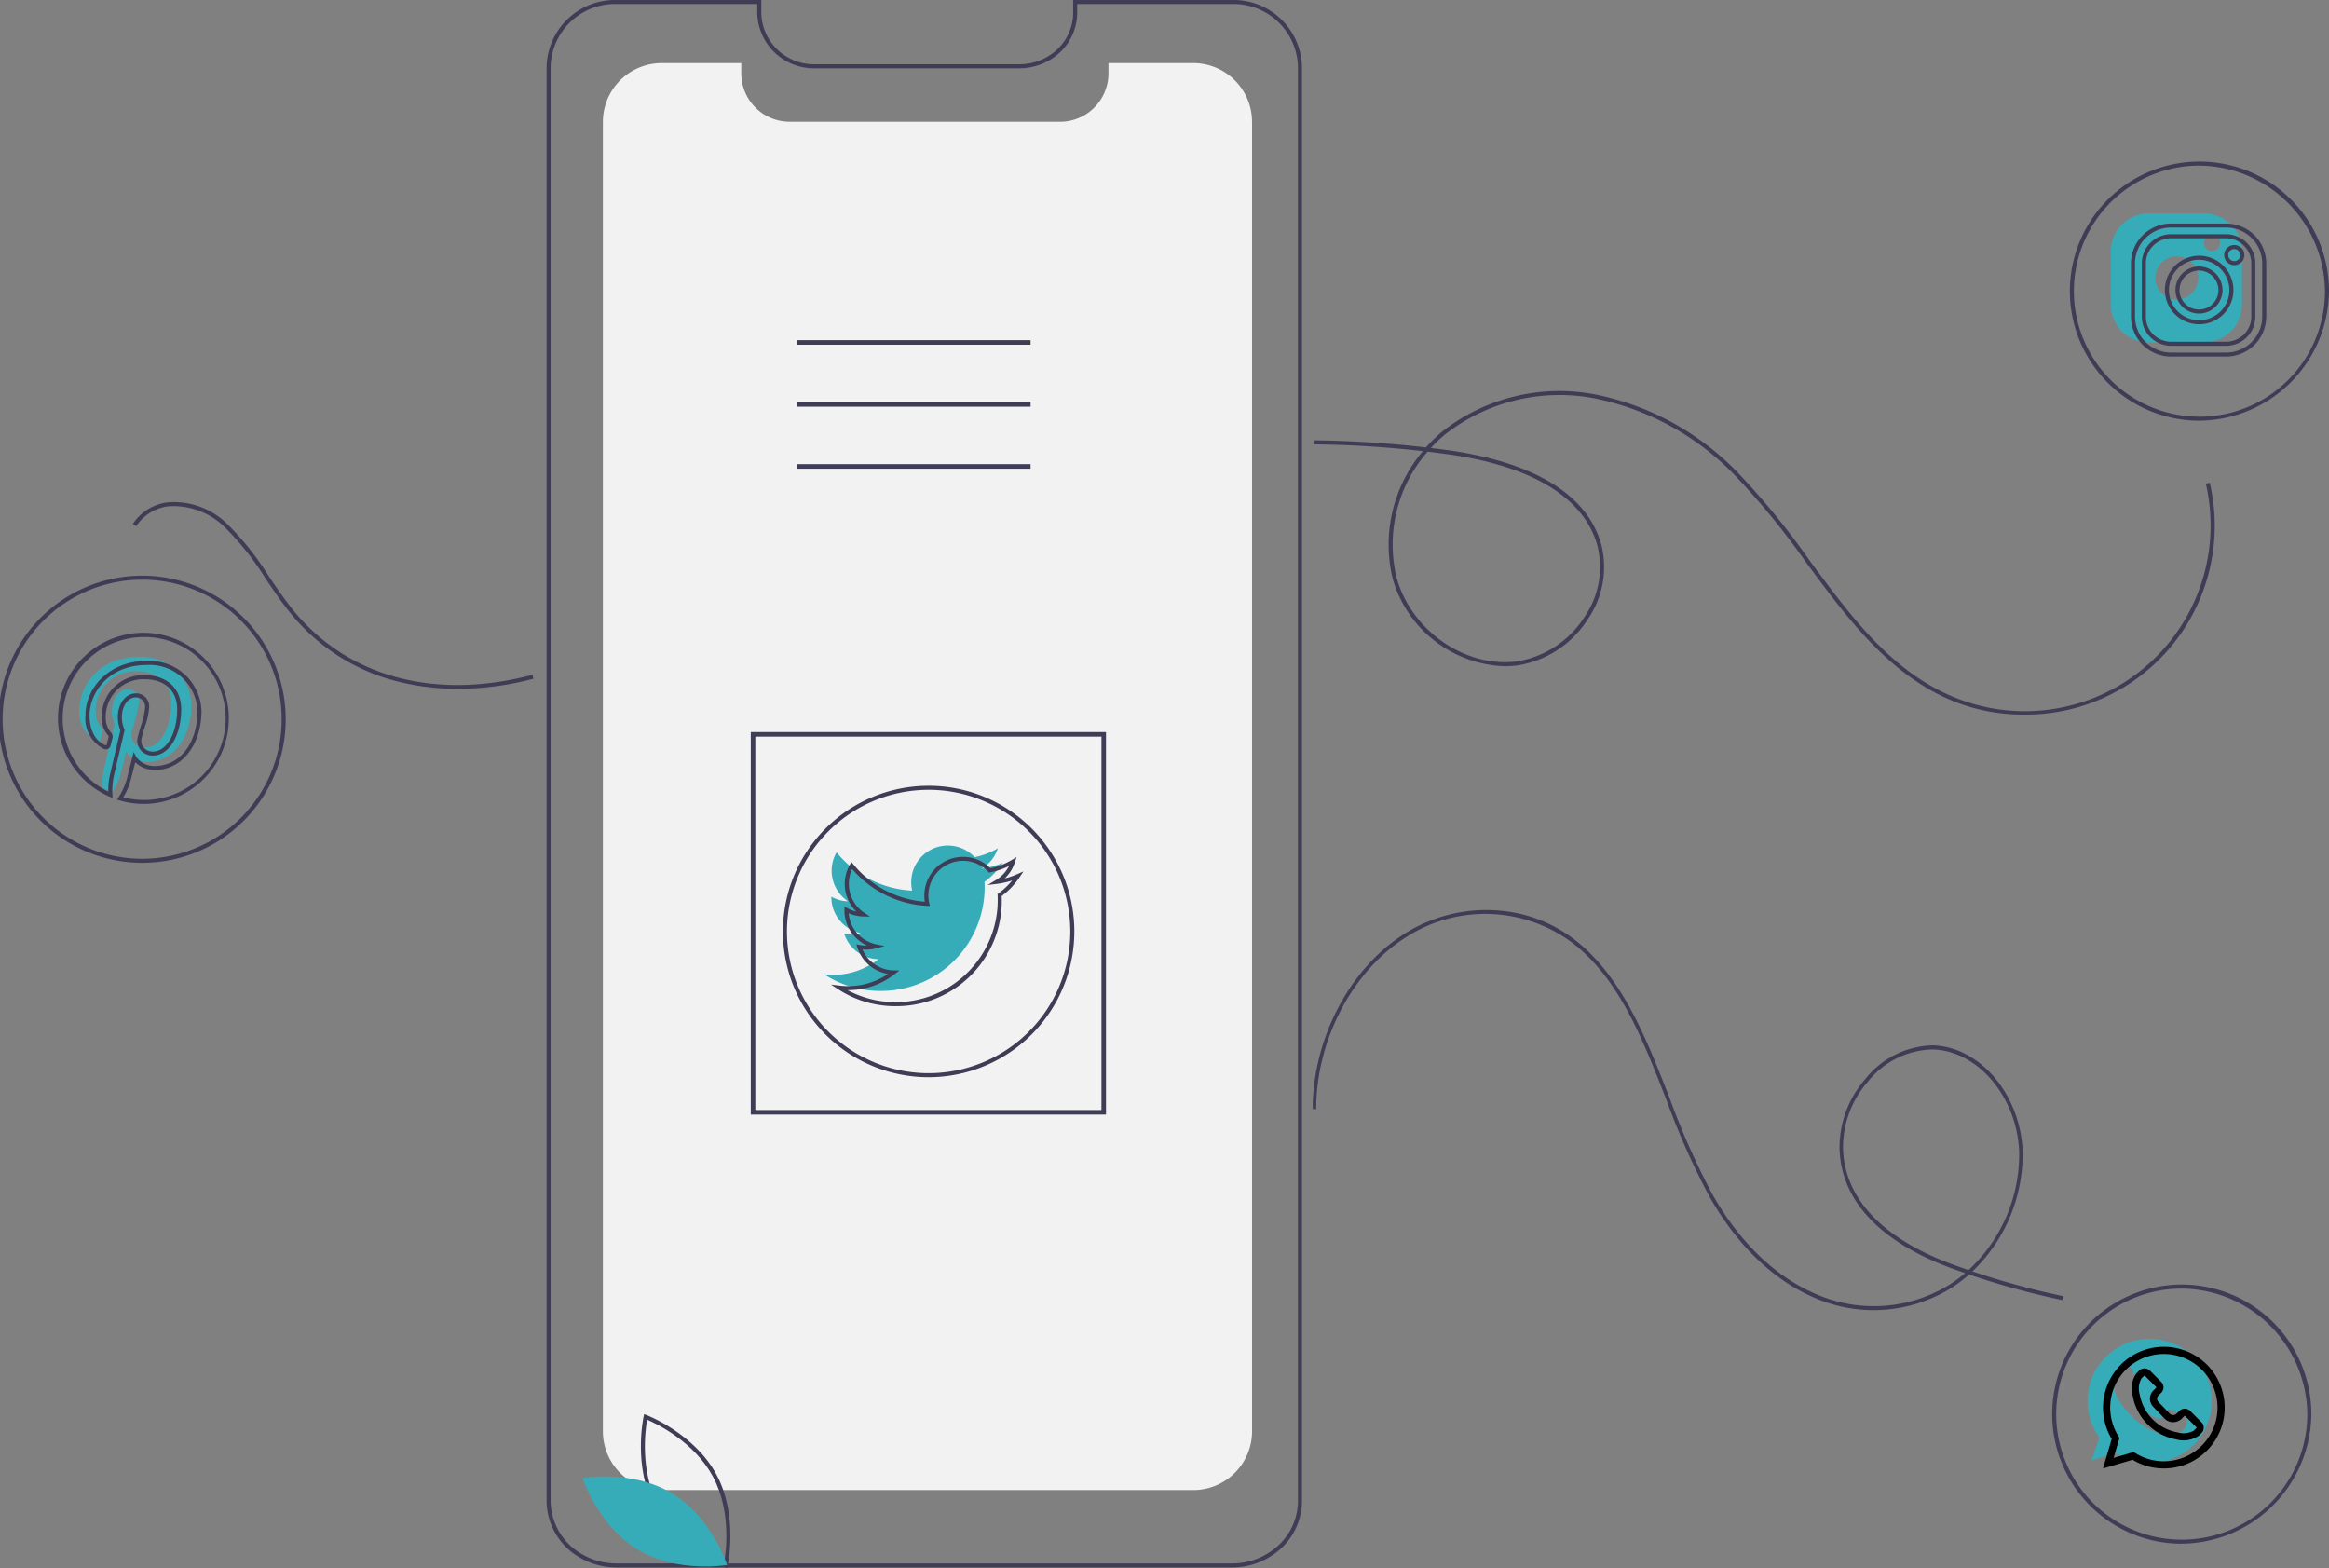 <svg id="Group_522" data-name="Group 522" xmlns="http://www.w3.org/2000/svg" width="246.936" height="166.239" viewBox="0 0 246.936 166.239">
  <rect x="0" y="0" width="246.936" height="166.239" fill="#808080" stroke="none"/>
  <path id="Path_787" data-name="Path 787" d="M1040.1,662.815h0a6.581,6.581,0,0,0-5.33,10.445l-.821,2.446,2.531-.809a6.584,6.584,0,1,0,3.623-12.082Zm3.832,9.3a1.858,1.858,0,0,1-1.292.929c-.344.073-.794.132-2.307-.5a8.251,8.251,0,0,1-3.279-2.9,3.762,3.762,0,0,1-.782-1.986,2.1,2.1,0,0,1,.673-1.6.957.957,0,0,1,.673-.236c.082,0,.155,0,.221.007.194.008.291.02.418.325.159.383.546,1.328.592,1.425a.392.392,0,0,1,.028.357,1.142,1.142,0,0,1-.213.3c-.1.112-.189.2-.286.318-.089.1-.189.216-.077.41a5.837,5.837,0,0,0,1.068,1.328,4.845,4.845,0,0,0,1.544.952.417.417,0,0,0,.464-.073,7.952,7.952,0,0,0,.514-.682.368.368,0,0,1,.473-.143c.178.062,1.119.527,1.312.623s.321.143.368.225A1.641,1.641,0,0,1,1043.931,672.114Z" transform="translate(-812.183 -520.872)" fill="#37acb9"/>
  <path id="Path_788" data-name="Path 788" d="M51.2,330.281c0,3.474-1.923,6.067-4.754,6.067a2.525,2.525,0,0,1-2.152-1.1s-.512,2.039-.621,2.435a7.326,7.326,0,0,1-.869,1.87c-.169-.086-.617-.274-1.051-.452a7.622,7.622,0,0,1,.156-1.936c.167-.72,1.131-4.827,1.131-4.827a3.384,3.384,0,0,1-.283-1.4c0-1.311.756-2.291,1.7-2.291a1.182,1.182,0,0,1,1.189,1.328,19.259,19.259,0,0,1-.78,3.142,1.368,1.368,0,0,0,1.394,1.7c1.666,0,2.79-2.152,2.79-4.7,0-1.942-1.3-3.392-3.664-3.392a4.185,4.185,0,0,0-4.339,4.24,2.558,2.558,0,0,0,.582,1.735.439.439,0,0,1,.126.495c-.043.163-.137.553-.182.711a.3.3,0,0,1-.439.223,3.416,3.416,0,0,1-1.805-3.384c0-2.514,2.112-5.529,6.3-5.529A5.276,5.276,0,0,1,51.2,330.281Z" transform="translate(-30.903 -255.566)" fill="#37acb9"/>
  <path id="Path_789" data-name="Path 789" d="M1054.9,105.65h-5.8a4.037,4.037,0,0,0-4.058,3.99v5.7a4.035,4.035,0,0,0,4.058,3.988h5.8a4.036,4.036,0,0,0,4.058-3.988v-5.7A4.038,4.038,0,0,0,1054.9,105.65Zm-2.9,9.119a2.28,2.28,0,1,1,2.319-2.281,2.3,2.3,0,0,1-2.319,2.281Zm3.769-5.129a.855.855,0,1,1,.87-.854.855.855,0,0,1-.87.854Z" transform="translate(-821.245 -83.025)" fill="#37acb9"/>
  <path id="Path_790" data-name="Path 790" d="M343.273,166.182H278.048a7.722,7.722,0,0,1-4.15-1.195,6.969,6.969,0,0,1-3.284-5.849V7.049A7.258,7.258,0,0,1,278.048,0h15.329V1.4a5.585,5.585,0,0,0,5.73,5.415h21.609a5.885,5.885,0,0,0,3.4-1.059A5.392,5.392,0,0,0,326.445,1.4V0h16.827a7.258,7.258,0,0,1,7.434,7.049V159.138a6.886,6.886,0,0,1-2.618,5.364A7.661,7.661,0,0,1,343.273,166.182ZM278.048.428a6.829,6.829,0,0,0-7.006,6.621V159.138a6.542,6.542,0,0,0,3.086,5.488,7.292,7.292,0,0,0,3.92,1.128h65.224a7.23,7.23,0,0,0,4.547-1.585,6.46,6.46,0,0,0,2.459-5.031V7.049A6.829,6.829,0,0,0,343.273.428h-16.4V1.4a5.821,5.821,0,0,1-2.512,4.707,6.31,6.31,0,0,1-3.646,1.135H299.107A6.013,6.013,0,0,1,292.949,1.4V.428Z" transform="translate(-212.661)" fill="#3f3d56"/>
  <path id="Path_791" data-name="Path 791" d="M367.318,37.478V176.292a6.24,6.24,0,0,1-6.238,6.234H304.725a6.227,6.227,0,0,1-6.238-6.216V37.478a6.238,6.238,0,0,1,6.237-6.238h8.434v1.081a5.137,5.137,0,0,0,5.135,5.138h28.662a5.094,5.094,0,0,0,3.045-1,4.753,4.753,0,0,0,.505-.424,5.122,5.122,0,0,0,1.585-3.711V31.24h8.988a6.236,6.236,0,0,1,6.238,6.234Z" transform="translate(-234.565 -24.55)" fill="#f2f2f2"/>
  <path id="Path_792" data-name="Path 792" d="M409.372,402.977H371.708V362.425h37.664Zm-37.182-.483h36.7V362.908h-36.7Z" transform="translate(-292.106 -284.811)" fill="#3f3d56"/>
  <rect id="Rectangle_549" data-name="Rectangle 549" width="24.727" height="0.483" transform="translate(84.542 36.063)" fill="#3f3d56"/>
  <rect id="Rectangle_550" data-name="Rectangle 550" width="24.727" height="0.483" transform="translate(84.542 42.636)" fill="#3f3d56"/>
  <rect id="Rectangle_551" data-name="Rectangle 551" width="24.727" height="0.483" transform="translate(84.542 49.209)" fill="#3f3d56"/>
  <path id="Path_793" data-name="Path 793" d="M326.437,716.4l-.23-.086c-.051-.019-5.077-1.945-7.432-6.312s-1.2-9.625-1.19-9.677l.054-.24.23.086c.051.019,5.077,1.945,7.432,6.312s1.2,9.625,1.19,9.678Zm-7.285-6.6c1.991,3.692,5.963,5.585,6.97,6.017.191-1.079.792-5.441-1.2-9.129s-5.963-5.584-6.969-6.017c-.191,1.079-.792,5.441,1.2,9.13Z" transform="translate(-249.343 -550.158)" fill="#3f3d56"/>
  <path id="Path_794" data-name="Path 794" d="M297.893,732.7c4.232,2.546,5.862,7.6,5.862,7.6s-5.231.929-9.463-1.617-5.862-7.6-5.862-7.6S293.661,730.152,297.893,732.7Z" transform="translate(-226.662 -574.388)" fill="#37acb9"/>
  <path id="Path_795" data-name="Path 795" d="M425.073,422.47c.008.165.012.333.012.5a10.989,10.989,0,0,1-11.064,11.064,10.854,10.854,0,0,1-5.946-1.758,7.7,7.7,0,0,0,.926.058,7.793,7.793,0,0,0,4.826-1.664,3.9,3.9,0,0,1-3.632-2.7,3.933,3.933,0,0,0,.733.07,3.827,3.827,0,0,0,1.021-.136,3.888,3.888,0,0,1-3.117-3.813v-.045a3.814,3.814,0,0,0,1.766.486,3.9,3.9,0,0,1-1.211-5.192A11.014,11.014,0,0,0,417.4,423.4a3.948,3.948,0,0,1-.1-.89,3.883,3.883,0,0,1,6.72-2.656,7.773,7.773,0,0,0,2.471-.943,3.925,3.925,0,0,1-1.709,2.154,7.9,7.9,0,0,0,2.228-.614A7.9,7.9,0,0,1,425.073,422.47Z" transform="translate(-320.686 -328.978)" fill="#37acb9"/>
  <path id="Path_796" data-name="Path 796" d="M403.072,419.9a15.449,15.449,0,1,1,15.449-15.449h0A15.467,15.467,0,0,1,403.072,419.9Zm0-30.47a15.021,15.021,0,1,0,15.021,15.021h0A15.038,15.038,0,0,0,403.072,389.428Zm-3.521,22.939a11.08,11.08,0,0,1-6.063-1.792l-.768-.5.91.108a7.694,7.694,0,0,0,.9.055,7.525,7.525,0,0,0,4.241-1.289,4.1,4.1,0,0,1-3.25-2.8l-.111-.348.358.073a3.522,3.522,0,0,0,.778.067,4.117,4.117,0,0,1-2.4-3.733V401.8l.319.179a3.59,3.59,0,0,0,.946.366,4.106,4.106,0,0,1-.678-4.994l.156-.268.2.241a10.832,10.832,0,0,0,7.579,3.969,4.173,4.173,0,0,1-.051-.656,4.1,4.1,0,0,1,7.008-2.889,7.494,7.494,0,0,0,2.286-.894l.484-.287-.171.537a4.081,4.081,0,0,1-1.078,1.718,7.636,7.636,0,0,0,1.309-.442l.673-.3-.408.612a8.089,8.089,0,0,1-1.9,2c0,.131.007.264.007.4A11.169,11.169,0,0,1,399.551,412.367Zm-5.072-1.7a10.826,10.826,0,0,0,15.92-9.579c0-.165,0-.33-.012-.491l-.006-.116.094-.068a7.682,7.682,0,0,0,1.455-1.375,8.133,8.133,0,0,1-1.6.361l-1,.123L410.2,399a3.691,3.691,0,0,0,1.394-1.492,7.884,7.884,0,0,1-2,.678l-.116.023-.081-.086a3.669,3.669,0,0,0-6.35,2.51,3.6,3.6,0,0,0,.094.837l.066.278-.285-.014a11.256,11.256,0,0,1-7.957-3.9,3.678,3.678,0,0,0,1.286,4.631l.614.411-.738-.018a4.03,4.03,0,0,1-1.533-.346,3.683,3.683,0,0,0,2.933,3.3l.89.179-.876.238a4.1,4.1,0,0,1-1.482.124,3.674,3.674,0,0,0,3.308,2.22l.6.011-.473.371a7.953,7.953,0,0,1-4.959,1.711Z" transform="translate(-304.613 -305.695)" fill="#3f3d56"/>
  <path id="Path_797" data-name="Path 797" d="M1079.529,136.925a2.494,2.494,0,1,1,2.533-2.493A2.494,2.494,0,0,1,1079.529,136.925Zm0-4.558a2.065,2.065,0,1,0,2.105,2.065A2.088,2.088,0,0,0,1079.529,132.366Z" transform="translate(-846.417 -103.683)" fill="#3f3d56"/>
  <path id="Path_798" data-name="Path 798" d="M1069.369,127.8h-5.8a3.13,3.13,0,0,1-2.2-.9,3,3,0,0,1-.916-2.166v-5.7a3.029,3.029,0,0,1,.915-2.164,3.1,3.1,0,0,1,2.2-.9h5.8a3.129,3.129,0,0,1,2.2.9,3,3,0,0,1,.916,2.165v5.7a3.029,3.029,0,0,1-.915,2.164A3.1,3.1,0,0,1,1069.369,127.8Zm-5.8-11.4a2.679,2.679,0,0,0-1.9.775,2.6,2.6,0,0,0-.788,1.86v5.7a2.581,2.581,0,0,0,.787,1.859,2.7,2.7,0,0,0,1.9.776h5.8a2.678,2.678,0,0,0,1.9-.775,2.6,2.6,0,0,0,.788-1.86v-5.7a2.579,2.579,0,0,0-.787-1.859,2.7,2.7,0,0,0-1.9-.776Zm2.9,9.117a3.633,3.633,0,1,1,3.693-3.633A3.633,3.633,0,0,1,1066.47,125.52Zm0-6.838a3.205,3.205,0,1,0,3.265,3.2A3.239,3.239,0,0,0,1066.47,118.682Zm3.769.57a1.069,1.069,0,1,1,1.084-1.069A1.069,1.069,0,0,1,1070.239,119.252Zm0-1.709a.641.641,0,1,0,.656.641A.649.649,0,0,0,1070.239,117.543Z" transform="translate(-833.359 -91.139)" fill="#3f3d56"/>
  <path id="Path_799" data-name="Path 799" d="M1036.561,107.472a13.738,13.738,0,1,1,13.974-13.736A13.872,13.872,0,0,1,1036.561,107.472Zm0-27.044a13.31,13.31,0,1,0,13.545,13.308A13.443,13.443,0,0,0,1036.561,80.428Zm3.048,20.24h-5.8a4.243,4.243,0,0,1-4.273-4.2v-5.7a4.243,4.243,0,0,1,4.273-4.2h5.8a4.243,4.243,0,0,1,4.273,4.2v5.7a4.243,4.243,0,0,1-4.273,4.2Zm-5.8-13.675a3.815,3.815,0,0,0-3.845,3.774v5.7a3.815,3.815,0,0,0,3.845,3.774h5.8a3.814,3.814,0,0,0,3.844-3.774v-5.7a3.814,3.814,0,0,0-3.844-3.774Z" transform="translate(-803.598 -62.868)" fill="#3f3d56"/>
  <path id="Path_800" data-name="Path 800" d="M1027.8,663.413a13.738,13.738,0,1,1,13.974-13.736A13.872,13.872,0,0,1,1027.8,663.413Zm0-27.044a13.31,13.31,0,1,0,13.545,13.308A13.443,13.443,0,0,0,1027.8,636.369Z" transform="translate(-796.711 -499.753)" fill="#3f3d56"/>
  <path id="Path_801" data-name="Path 801" d="M15.146,315.44a15.22,15.22,0,1,1,15.146-15.22A15.2,15.2,0,0,1,15.146,315.44Zm0-30.012A14.792,14.792,0,1,0,29.864,300.22,14.772,14.772,0,0,0,15.146,285.428Zm.089,23.769a9.032,9.032,0,0,1-2.558-.372l-.271-.08.15-.239a7.04,7.04,0,0,0,.86-1.839c.109-.39.615-2.41.62-2.431l.137-.545.261.5a2.322,2.322,0,0,0,1.962.988c2.673,0,4.54-2.406,4.54-5.852a5.066,5.066,0,0,0-5.362-4.857c-4.2,0-6.082,3.108-6.082,5.315,0,1.587.609,2.748,1.672,3.185a.132.132,0,0,0,.1.01.135.135,0,0,0,.053-.087c.024-.086.061-.236.1-.382.032-.129.064-.255.084-.331.038-.144.04-.152-.084-.3A2.778,2.778,0,0,1,10.782,300a4.408,4.408,0,0,1,4.552-4.455c2.357,0,3.879,1.415,3.879,3.605,0,2.805-1.292,4.921-3.006,4.921a1.662,1.662,0,0,1-1.318-.611,1.562,1.562,0,0,1-.282-1.355c.1-.416.229-.841.355-1.252a7.3,7.3,0,0,0,.418-1.841.992.992,0,0,0-.973-1.114c-.833,0-1.485.913-1.485,2.078a3.226,3.226,0,0,0,.261,1.3l.034.069-.017.075-1.132,4.826a7.533,7.533,0,0,0-.148,1.974l.013.343-.314-.139a9.056,9.056,0,1,1,12.641-8.31v.009A9.055,9.055,0,0,1,15.235,309.2Zm-2.167-.708a8.639,8.639,0,1,0-1.586-.593,7.45,7.45,0,0,1,.167-1.74l1.116-4.755a3.735,3.735,0,0,1-.272-1.421c0-1.405.84-2.506,1.913-2.506a1.383,1.383,0,0,1,1.4,1.542,7.512,7.512,0,0,1-.437,1.967c-.124.4-.253.822-.347,1.224a1.143,1.143,0,0,0,.2.992,1.237,1.237,0,0,0,.983.449c1.47,0,2.578-1.931,2.578-4.493,0-1.96-1.322-3.177-3.451-3.177A3.989,3.989,0,0,0,11.21,300a2.369,2.369,0,0,0,.532,1.6.637.637,0,0,1,.169.687c-.02.075-.051.2-.082.324-.037.15-.076.3-.1.389a.514.514,0,0,1-.729.363,3.615,3.615,0,0,1-1.937-3.581c0-2.823,2.435-5.743,6.51-5.743a5.488,5.488,0,0,1,5.79,5.285c0,3.639-2.09,6.28-4.969,6.28a2.976,2.976,0,0,1-2.054-.827c-.157.623-.434,1.719-.513,2A7.049,7.049,0,0,1,13.068,308.489Z" transform="translate(0 -223.967)" fill="#3f3d56"/>
  <path id="Path_802" data-name="Path 802" d="M725.831,228a19.74,19.74,0,0,1-7.589-1.486c-6.714-2.8-11.161-8.826-15.461-14.655a79.721,79.721,0,0,0-7.464-9.14,28.5,28.5,0,0,0-14.742-8.2,19.686,19.686,0,0,0-16.083,3.793,15.113,15.113,0,0,0-1.487,1.422q.913.111,1.821.237c6.367.882,14.354,3.33,16.238,9.979a9.741,9.741,0,0,1-1.412,7.926,10.863,10.863,0,0,1-7.393,4.9,10.261,10.261,0,0,1-1.423.1,12.819,12.819,0,0,1-11.862-9.195,15.352,15.352,0,0,1,3.178-13.612,112.431,112.431,0,0,0-11.53-.717l0-.428a112.784,112.784,0,0,1,11.859.752,15.555,15.555,0,0,1,1.732-1.689,20.12,20.12,0,0,1,16.435-3.885,28.919,28.919,0,0,1,14.966,8.32,80.009,80.009,0,0,1,7.506,9.189c4.462,6.048,8.676,11.76,15.281,14.514a19.694,19.694,0,0,0,26.767-22.608l.417-.1A20.024,20.024,0,0,1,725.831,228Zm-63.17-27.877a14.942,14.942,0,0,0-3.275,13.435c1.6,5.61,7.35,9.553,12.813,8.79a10.431,10.431,0,0,0,7.094-4.707,9.314,9.314,0,0,0,1.359-7.575c-1.821-6.426-9.643-8.806-15.885-9.671Q663.718,200.251,662.661,200.125Z" transform="translate(-511.291 -152.241)" fill="#3f3d56"/>
  <path id="Path_803" data-name="Path 803" d="M671.4,450.8a15.007,15.007,0,0,1,6.134,2.723c5.14,3.865,7.738,10.52,10.249,16.956a78.569,78.569,0,0,0,4.549,10.212c2.869,5.04,6.634,8.672,10.888,10.5a15.257,15.257,0,0,0,14.342-1.041,14.121,14.121,0,0,0,1.533-1.147q-.751-.261-1.495-.536c-5.217-1.927-11.5-5.66-11.81-12.5a11.045,11.045,0,0,1,2.727-7.541,9.408,9.408,0,0,1,7.2-3.573,7.676,7.676,0,0,1,1.223.141c4.408.868,8,5.523,8.259,11a17.229,17.229,0,0,1-5.32,12.825,83.768,83.768,0,0,0,9.617,2.625l-.087.419a84.056,84.056,0,0,1-9.888-2.715,14.6,14.6,0,0,1-1.792,1.368,15.6,15.6,0,0,1-14.657,1.072c-4.323-1.862-8.146-5.548-11.055-10.658a78.868,78.868,0,0,1-4.575-10.267c-2.606-6.678-5.068-12.985-10.124-16.787a15.5,15.5,0,0,0-17.769-.308C654,457.21,650.287,464.455,650.3,471.6l-.372.025c-.015-7.3,3.783-14.7,9.45-18.42A16.253,16.253,0,0,1,671.4,450.8Zm48.062,37.882a16.734,16.734,0,0,0,5.367-12.635c-.271-5.771-4.373-10.6-9.142-10.76a9.036,9.036,0,0,0-6.912,3.436,10.56,10.56,0,0,0-2.614,7.206c.3,6.609,6.457,10.248,11.571,12.137Q718.594,488.381,719.463,488.68Z" transform="translate(-510.746 -354.027)" fill="#3f3d56"/>
  <path id="Path_804" data-name="Path 804" d="M100.262,268.282a25.974,25.974,0,0,1-5.717-.617,21.249,21.249,0,0,1-11.9-7.226c-1-1.2-1.92-2.554-2.8-3.86A29.751,29.751,0,0,0,75.4,251.02a7.765,7.765,0,0,0-5.832-2.086,4.748,4.748,0,0,0-3.427,2.107l-.354-.241a5.164,5.164,0,0,1,3.729-2.291,8.088,8.088,0,0,1,6.169,2.192,30.062,30.062,0,0,1,4.507,5.638c.879,1.3,1.788,2.639,2.778,3.825,5.778,6.919,14.955,9.336,25.18,6.633l.109.414A31.381,31.381,0,0,1,100.262,268.282Z" transform="translate(-51.699 -195.255)" fill="#3f3d56"/>
  <path id="Path_805" data-name="Path 805" d="M1044.326,678.528a6.43,6.43,0,0,0,3.321.92,6.449,6.449,0,1,0-5.53-3.129l-.925,3.134Zm-2.37-5.556a5.689,5.689,0,1,1,2.63,4.824l-.146-.093-2.125.627.627-2.125-.093-.146A5.715,5.715,0,0,1,1041.956,672.972Z" transform="translate(-818.219 -523.764)"/>
  <path id="Path_806" data-name="Path 806" d="M1055.594,680.383a5.721,5.721,0,0,0,4.589,4.588,2.906,2.906,0,0,0,2.4-.376l.3-.3a.805.805,0,0,0,0-1.139l-1.205-1.205a.806.806,0,0,0-1.139,0l-.3.3a.536.536,0,0,1-.717,0l-1.2-1.253-.005-.006a.473.473,0,0,1,0-.669l.3-.3a.805.805,0,0,0,0-1.139l-1.205-1.205a.807.807,0,0,0-1.139,0l-.3.3h0A2.809,2.809,0,0,0,1055.594,680.383Zm.912-1.864c.316-.309.3-.315.334-.315a.046.046,0,0,1,.033.014c1.27,1.277,1.219,1.2,1.219,1.238a.046.046,0,0,1-.014.033l-.3.3a1.231,1.231,0,0,0,0,1.739l1.2,1.253.005.006a1.294,1.294,0,0,0,1.792,0l.3-.3a.047.047,0,0,1,.066,0c1.27,1.277,1.219,1.2,1.219,1.238a.045.045,0,0,1-.014.033l-.3.3a2.245,2.245,0,0,1-1.722.167,4.963,4.963,0,0,1-3.985-3.985A2.245,2.245,0,0,1,1056.506,678.519Z" transform="translate(-829.466 -532.369)"/>
</svg>
